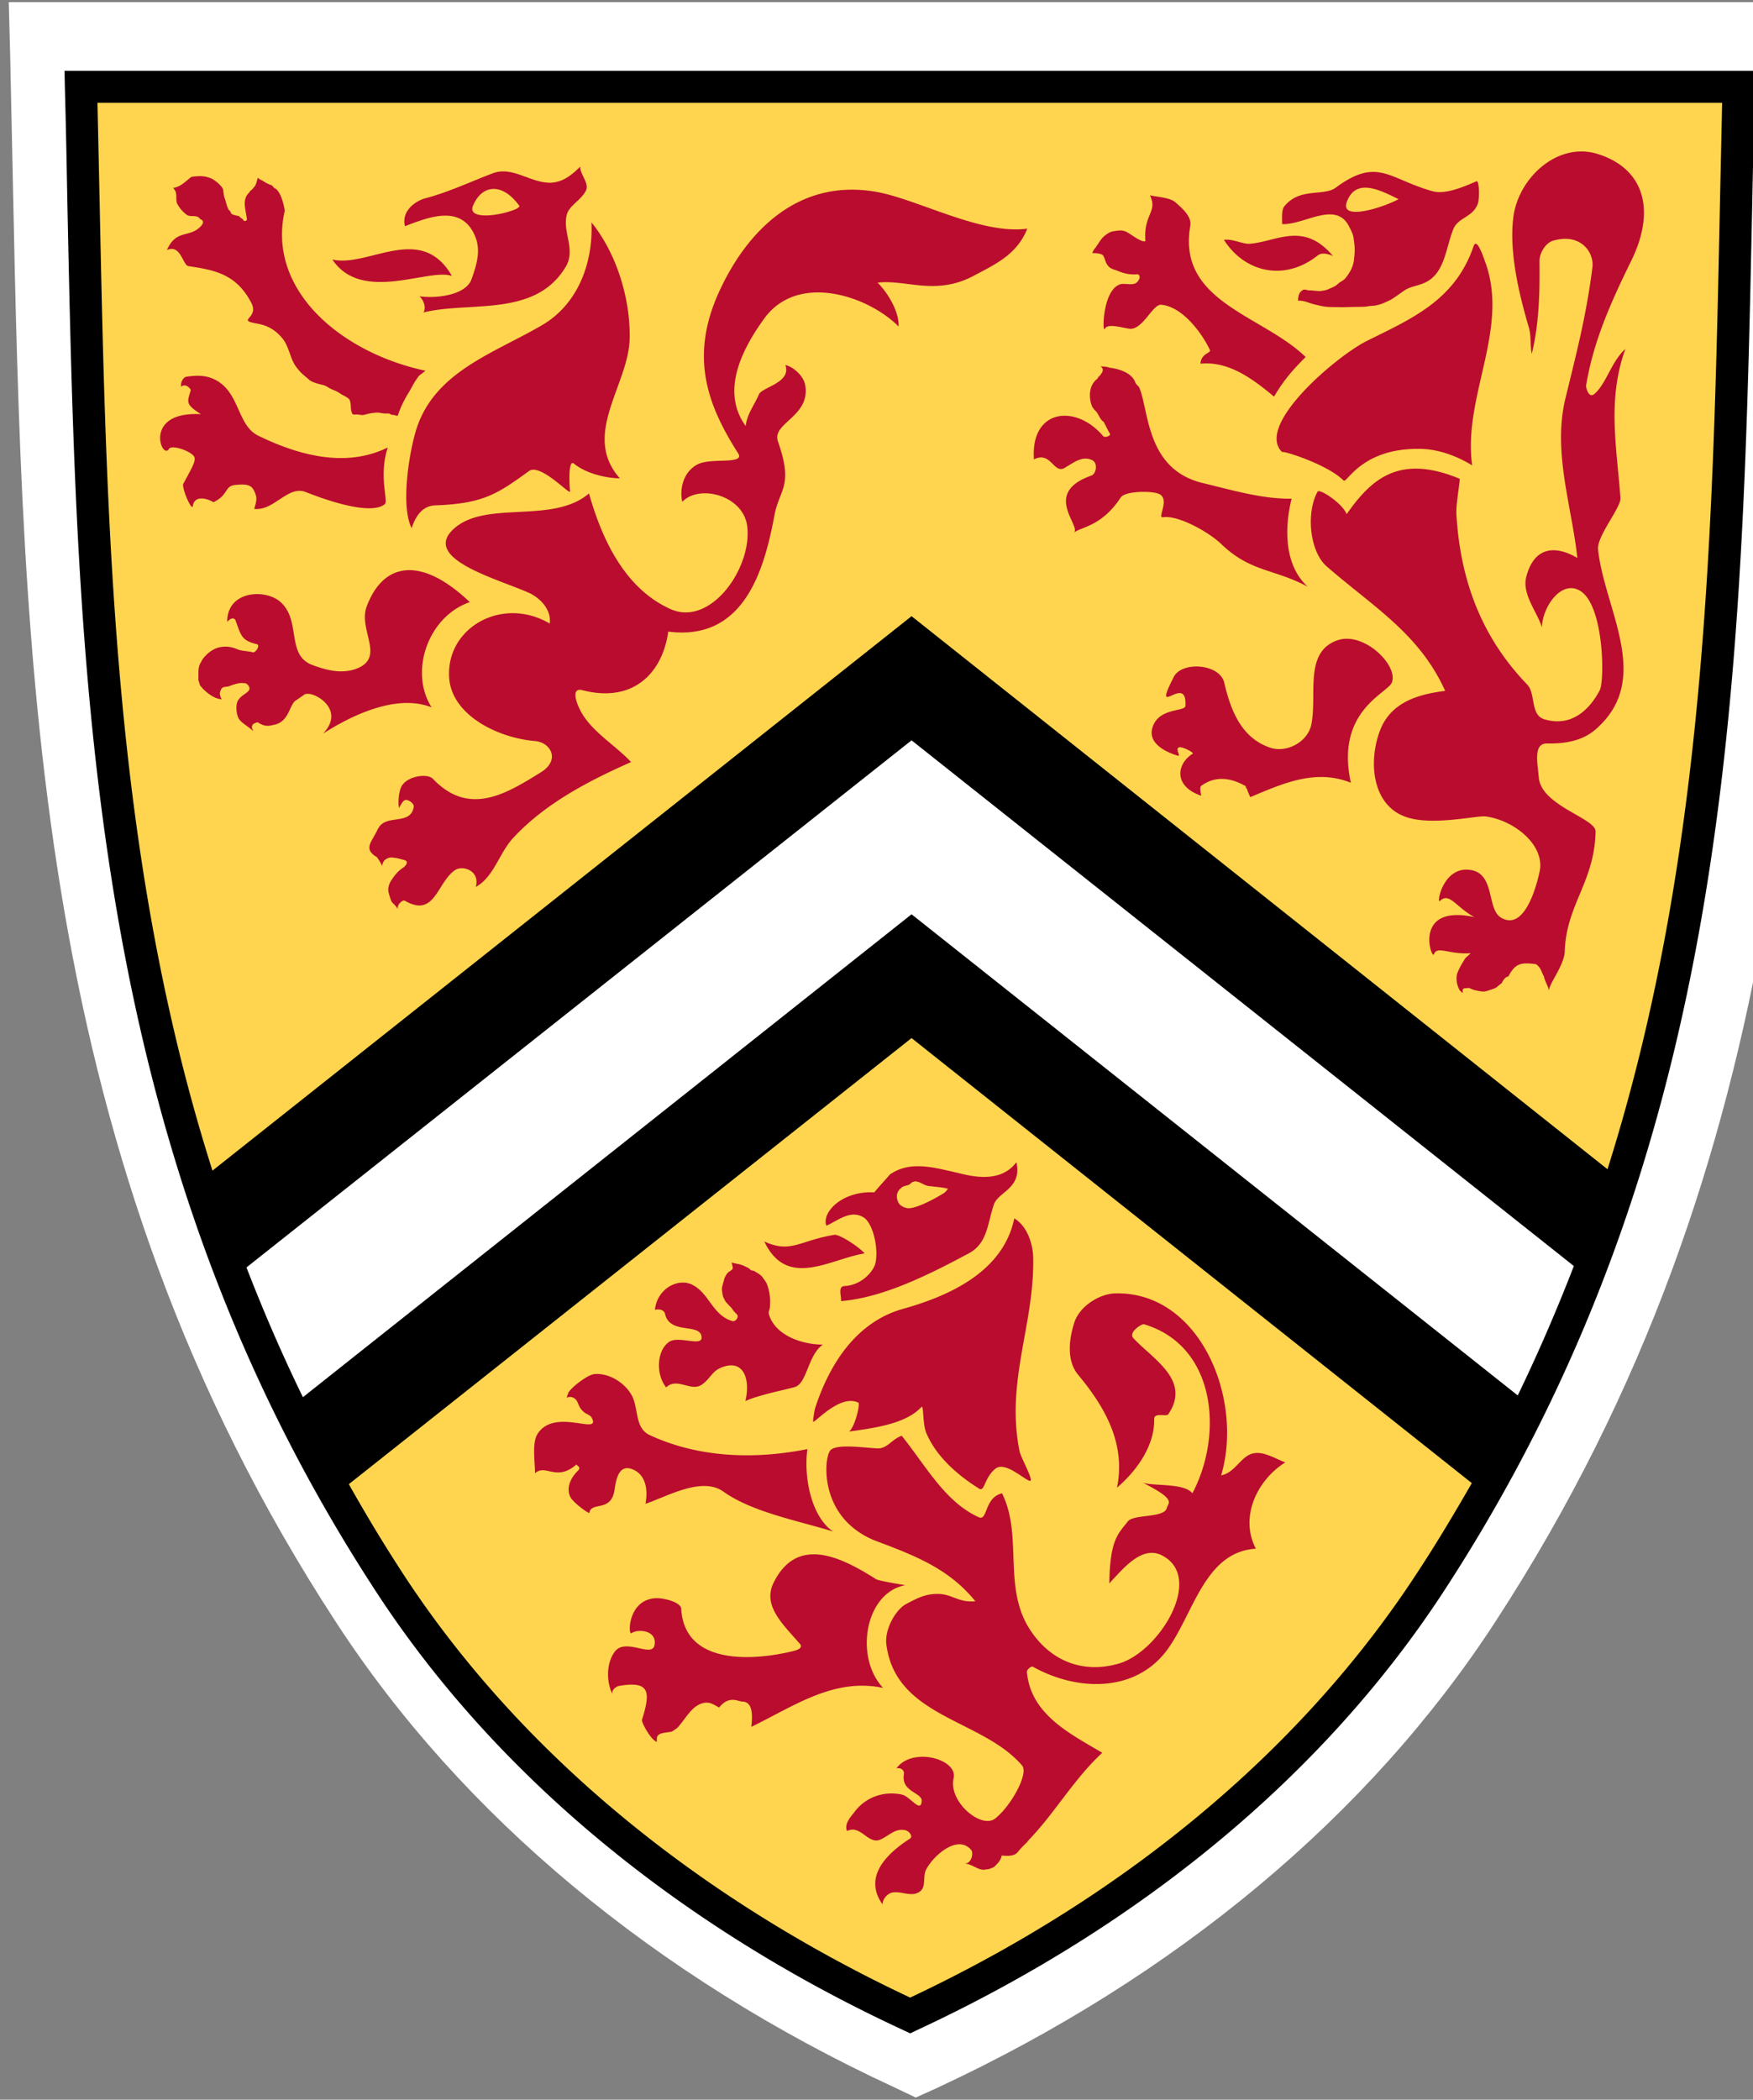 <svg xmlns="http://www.w3.org/2000/svg" viewBox="0 0 50 59.87"><rect x="0" y="0" width="50" height="59.87" fill="#808080" stroke="none"/><path d="M58.2 19.33h5.39l4.72 15.45 5.12-15.52h4.3l5.12 15.52 4.73-15.45h5.25l-7.8 22.99h-4.36l-5.15-14.93-5.16 14.93H66l-7.8-22.99zM91 42.32h5.12l2.09-5.12h9.65l2.09 5.12h5.25l-9.78-22.99h-4.63L91 42.32zm9.01-9.56l3.03-7.4 3.03 7.4h-6.06zm20.66 9.56h5.03v-18.2h6.94v-4.63h-18.92v4.63h6.94v18.2zm15.8 0h17.38v-4.47h-12.39v-4.79h10.76v-4.47h-10.76v-4.63h12.23V19.5h-17.22v22.82zm22.78 0h5.03v-7.3h3.94l4.89 7.3h5.87l-5.57-8.15c2.9-1.07 4.89-3.39 4.89-7.08v-.07c0-2.15-.69-3.94-1.96-5.21-1.5-1.5-3.75-2.32-6.65-2.32h-10.44v22.83zm5.02-11.74v-6.55h4.99c2.44 0 3.95 1.11 3.95 3.26v.07c0 1.92-1.4 3.23-3.85 3.23h-5.09zm19.56 11.74h15.71v-4.57h-10.69V19.49h-5.02v22.83zm16.48-11.35c0 6.49 5.06 11.74 12.1 11.74s12.16-5.31 12.16-11.81v-.06c0-6.49-5.06-11.74-12.1-11.74-7.05 0-12.17 5.32-12.17 11.81v.06m19.03 0c0 3.92-2.8 7.11-6.84 7.11-4.05 0-6.92-3.26-6.92-7.18v-.06c0-3.91 2.8-7.11 6.85-7.11 4.04 0 6.91 3.27 6.91 7.17v.07m6.66 0c0 6.49 5.05 11.74 12.1 11.74 7.04 0 12.16-5.31 12.16-11.81v-.06c0-6.49-5.05-11.74-12.1-11.74-7.04 0-12.16 5.32-12.16 11.81v.06m19.01 0c0 3.92-2.81 7.11-6.85 7.11-4.04 0-6.91-3.26-6.91-7.18v-.06c0-3.91 2.81-7.11 6.85-7.11 4.05 0 6.92 3.27 6.92 7.17v.07M70.95 7.94c0 3.09 1.73 4.67 4.55 4.67s4.61-1.56 4.61-4.75V1.93H77.8v6.03c0 1.67-.86 2.52-2.27 2.52-1.41 0-2.27-.89-2.27-2.6V1.93h-2.31v6.01m15.32 4.51h2.28V5.76l5.09 6.68h1.97V1.93h-2.28v6.48L88.4 1.93h-2.13v10.52zm15.92 0h2.31V1.93h-2.31v10.52zm12.25.07h2.04l4.25-10.59h-2.49l-2.75 7.41-2.75-7.41h-2.55l4.25 10.59zm11.87-.07h8.01v-2.06h-5.71V8.18h4.96V6.12h-4.96V3.99h5.63V1.93h-7.93v10.52zm16.33-5.41V4.02h2.3c1.13 0 1.82.51 1.82 1.5v.03c0 .89-.65 1.49-1.77 1.49h-2.35zm-2.31 5.41h2.31V9.08h1.82l2.25 3.37h2.71l-2.57-3.75c1.34-.5 2.25-1.56 2.25-3.26V5.4c0-.99-.32-1.82-.9-2.4-.69-.69-1.73-1.07-3.07-1.07h-4.81v10.52zm14.09-1.53c1.26 1.13 2.87 1.68 4.46 1.68 2.27 0 3.86-1.17 3.86-3.26v-.03c0-1.83-1.2-2.6-3.33-3.16-1.82-.47-2.27-.69-2.27-1.38v-.03c0-.51.47-.92 1.35-.92.89 0 1.8.39 2.73 1.04l1.2-1.74c-1.07-.86-2.37-1.34-3.91-1.34-2.15 0-3.68 1.26-3.68 3.17v.03c0 2.09 1.37 2.67 3.49 3.22 1.76.45 2.12.75 2.12 1.34v.03c0 .61-.57.99-1.52.99-1.2 0-2.19-.5-3.14-1.28l-1.36 1.64m14.39 1.53h2.31V1.93h-2.31v10.52zm11.34 0h2.31V4.07h3.2V1.93h-8.71v2.13h3.2v8.39zm14.2 0h2.31V8.26l4.04-6.33h-2.63l-2.55 4.22-2.51-4.22h-2.7l4.04 6.37v4.15zm28.26-5.23c0 1.8-1.29 3.28-3.15 3.28-1.86 0-3.19-1.5-3.19-3.31v-.03c0-1.8 1.29-3.28 3.16-3.28 1.86 0 3.19 1.5 3.19 3.31v.03m-8.76 0c0 2.99 2.33 5.41 5.57 5.41 3.25 0 5.6-2.45 5.6-5.44v-.03c0-2.99-2.33-5.41-5.57-5.41s-5.6 2.45-5.6 5.44v.03M230 12.45h2.31V8.38h5.02v-2.1h-5.02V4.04H238v-2.1h-8v10.51z"/><path fill="#FFF" d="M26.12 59.81l-.61-.29c-6.83-3.16-12.34-7.75-15.93-13.27C.94 33.01.66 19.34.36 4.86c-.02-1.1-.05-2.2-.07-3.3L.25.06h51.72l-.04 1.5c-.03 1.11-.05 2.22-.07 3.32-.3 14.47-.59 28.14-9.22 41.38-3.59 5.51-9.09 10.1-15.9 13.27l-.62.28z"/><path fill="#FFD54F" d="M26 17.89L5.74 33.84C2.48 23.75 2.57 13.21 2.31 2.47h47.28c-.26 10.77-.14 21.27-3.42 31.38L26 17.89zm.01 11.47L9.52 42.51s1.01 1.73 1.57 2.59c3.6 5.53 8.96 9.63 14.87 12.37 5.89-2.74 11.24-6.83 14.84-12.37.57-.88 1.11-1.76 1.61-2.65l-16.4-13.09z"/><path fill="#BA0C2F" d="M12.13 10.57c.02 0-.21.16-.19.16-.16.22-.15.24-.28.46-.13.21-.24.43-.31.65-.01.04-.09-.01-.14-.01-.07 0-.09-.04-.13-.04-.23.01-.21-.04-.39-.02-.12.01-.15.02-.31.06-.03.01-.12 0-.16-.01-.04-.01-.14.02-.17-.02-.07-.13-.02-.27-.08-.4-.04-.07-.2-.13-.27-.18-.08-.06-.17-.09-.26-.13-.08-.04-.14-.09-.22-.11-.09-.02-.33-.08-.4-.15-.16-.14-.22-.17-.35-.34-.19-.23-.21-.56-.39-.81-.18-.23-.4-.39-.73-.45-.65-.11.07-.14-.19-.61-.42-.79-1.01-.92-1.78-1.03-.17-.02-.22-.64-.62-.46.27-.6.62-.34.95-.66.18-.18 0-.22 0-.22-.09-.15-.28-.04-.39-.13a.925.925 0 01-.27-.32c-.05-.13.02-.28-.08-.4-.01-.02-.03-.06-.06-.04.2-.01.34-.15.49-.27.02-.02.05-.04.08-.05.15-.02.3-.03.43.01.21.05.27.16.22.12-.15-.13.24.12.24.27 0 .03.02.16.03.19.06.15.07.3.15.38.04.03.02.05.05.08.03.04.17.06.21.07.02.01.05.05.07.06.1.06.04.09.12.08.06-.01.04-.08.03-.13-.03-.21-.12-.48.06-.66.03-.03.04-.07.08-.09.03-.02.06-.07.09-.1.06-.08.06-.17.1-.26 0 .04.11.08.14.1.08.05.15.09.24.12.03.01.07.07.08.08.21.07.31.64.3.66-.51 2.26 1.62 4.04 4.01 4.55m-5.97.27c-.28-.15-.55-.14-.83-.1-.1.01-.19.16-.16.29.11-.12.28.06.27.1-.1.34-.16.39.29.68-1.67-.09-1.11 1.33-.91.99.08-.14.7.09.73.25.02.11-.04.23-.32.74-.06.11.24.8.27.64.05-.33.42-.21.59-.11.43-.21.31-.45.6-.49.45-.05.52.03.61.3.04.12-.03.31-.05.38.56.07.96-.68 1.47-.48.73.29 1.87.65 2.25.35.12-.09-.18-.79.09-1.62-1.2.59-2.54.22-3.66-.32-.64-.28-.54-1.22-1.24-1.6M9.48 7.4c.84 1.26 2.76.23 3.41.47-.88-1.54-2.39-.23-3.41-.47m8.48 2.24c.02-1.12-.37-2.41-1.09-3.3.05 1.15-.38 2.32-1.39 2.92-1.41.83-3.16 1.35-3.64 3.1-.18.64-.41 2.07-.1 2.7.11-.33.3-.64.68-.65 1.36-.05 1.76-.32 2.67-.98.33-.23 1.19.72 1.17.58-.02-.16-.06-.93.11-.79.32.26.85.41 1.31.42-1.11-1.25.26-2.67.28-4m-6.44 14.88c.17.04.04.18-.02.22-.14.09-.24.21-.33.35-.07.1-.11.22-.09.34.02.09.05.18.08.26.02.05.07.08.11.13.02.02.08.1.08.1-.04-.13.15-.27.19-.24.87.51.92-.52 1.44-.87.22-.15.72.02.59.48.52-.28.67-.98 1.08-1.41.9-.97 2.15-1.62 3.35-2.15-.43-.46-1.07-.84-1.39-1.37-.16-.26-.35-.77 0-.68 1.47.38 2.29-.51 2.45-1.67 2.17.28 2.74-1.77 3.03-3.32.14-.75.55-.82.1-2.1-.19-.54.96-.71.77-1.64-.06-.26-.37-.51-.56-.54.18.5-.66.63-.75.83-.14.32-.35.58-.38.91-.71-.98-.13-2.16.53-3.07.97-1.33 2.98-.63 3.83.23.02-.43-.32-.98-.6-1.25.79-.1 1.65.38 2.73-.19.62-.33 1.25-.61 1.54-1.35-1.32.18-3.12-.84-4.31-1.05-2.23-.39-3.72 1.13-4.52 2.94-.79 1.81-.28 3.16.58 4.51.22.34-.76.12-1.15.32-.38.19-.53.66-.44 1.07.48-.51 1.73-.19 1.85.68.16 1.18-1.03 2.89-2.18 2.38-1.23-.55-1.92-1.84-2.33-3.3-1.05.9-2.99.16-3.89 1.04-.86.84 1.33 1.41 2.19 1.8.31.15.63.47.58.87-1.34-.79-2.95.1-2.87 1.53.06 1.07 1.37 1.73 2.45 1.82.45.04.73.54.17.89-.97.6-2.04 1.28-3.08.19-.17-.18-.8-.07-.92.26-.06.16-.08.41-.05.57.06-.1.12-.24.21-.23.1.01.23.12.21.2-.09.54-.79.19-1.01.61-.01.01-.02.02-.02.03-.01.04-.03.06-.05.1-.14.28-.34.46.01.68-.01-.05.17.23.17.27.02-.26.28-.25.28-.25l.15.02.19.05zm-4.56-5.05c.11.02.21.15.12.24s-.23.14-.3.28c-.07.14-.03.4.03.5.06.1.18.17.27.24.02.01.12.1.14.11 0-.04-.08-.09 0-.19.02-.02.11-.06.14-.05.15.1.26.12.44.07a.5.5 0 00.28-.14c.17-.17.18-.35.32-.53l.29-.2c.24-.12 1.2.43.52 1.12.74-.47 2.06-1.16 3.1-.75-.65-1.03-.09-2.6 1.09-3-1.33-1.27-2.44-1.2-2.94.12-.25.66.52 1.43-.25 1.76-.43.18-.87.07-1.28-.08-.8-.28-.31-1.3-.96-1.83-.44-.35-1.49-.29-1.49.59.05-.05.15-.15.23-.06.17.46.17.59.62.7.1.03-.04.25-.12.23-.14-.04-.31-.03-.45-.09a.802.802 0 00-.55-.04c-.12.04-.23.11-.32.2-.03.03-.06.06-.09.1-.04.05-.06.1-.09.15-.06.12-.05.25-.05.37 0 .05-.01.09.01.14.02.04.02.09.04.12.04.04.07.09.12.13.14.13.31.25.5.26-.03-.02-.04-.08-.05-.11-.02-.06 0-.12.03-.18.05-.09.16-.05.24-.09.17-.06.31-.11.45-.07M32.47 7.83c.09.06-.01.23-.11.26-.13.04-.31-.02-.42.02-.5.18-.5 1.41-.43 1.27.07-.16.44-.05.68-.01.39.08.68-.7.93-.68.6.05 1.16.8 1.39 1.29.04.09-.25.09-.27.39.82-.08 1.51.45 2.1.94.29-.5.58-.81.9-1.13-1.23-1.2-3.67-1.56-3.29-3.74.05-.28-.27-.53-.41-.66-.16-.15-.52-.16-.74-.21.23.48-.19.53-.13 1.3 0 .02-.07.01-.1 0-.15-.06-.27-.16-.41-.24-.13-.08-.24-.06-.38-.04-.09.01-.16.05-.23.1-.12.08-.18.19-.26.31-.02.02-.03.05-.05.07-.03.03-.08.11-.08.15.06-.01.26.01.3.06.06.09.06.19.13.28.08.11.15.11.28.16.19.08.36.12.57.1m3.21-.87c-.2.02-.49-.15-.74-.11.6.94 1.74 1.19 2.68.44.1-.08.28-.05.43.02-.84-1-1.6-.41-2.37-.35m3.32 2.78c-.87.44-3.2 2.42-2.39 3.17-.1-.09 1.26.32 1.74.8.1.1.51-.95 2.24-.9.49.02.99.2 1.43.47-.27-1.95 1.05-3.84.39-5.75-.02-.04-.25-.8-.35-.5-.53 1.56-1.8 2.08-3.06 2.71m-3.45 12.7c.17.26-.06-.15.14.3.91-.38 1.86-.82 2.87-.41-.45-2.05 1.05-2.55 1.17-2.86.19-.49-.81-1.47-1.56-1.2-.96.34-.56 1.56-.74 2.41-.1.47-.68.81-1.17.65-.8-.27-1.12-1.02-1.31-1.85-.13-.55-1.21-.62-1.44-.17-.66 1.29.39-.15.33.83-.01.17-.77.04-.94.62-.12.39.26.66.73.8.09.02-.09-.2.03-.24.09-.03.43.15.39.18-.45.28-.57.92.24 1.2.01 0-.06-.23 0-.28.63-.47 1.29.04 1.3.02M21.8 35.4c.65 1.37 1.87.5 2.86.34-.16-.19-.72-.55-.86-.53-.99.16-1.24.54-2 .19m-.4.8c-.05-.05-.11-.07-.17-.1a.664.664 0 00-.2-.06c-.02-.01-.14-.03-.16-.04 0 .04.05.16.02.19-.08.08-.11.06-.17.15-.02.04-.05.08-.06.12-.02.09-.06.19-.07.29 0 .05.02.17.03.21.01.03.06.13.08.16l.11.12c.14.14.03.06.2.23.09.08-.04.23-.12.2-.59-.17-.67-.85-1.2-1.06-.39-.15-.95.15-1.01.74.13-.04.27.01.29.12.14.6 1.02.24 1.04.66.02.28-.65-.05-.92.13-.35.23-.4.91-.09 1.3.32-.3.71.14 1.02-.08.22-.15.29-.37.52-.47.67-.3.87.32.72.94.36-.17 1.22-.34 1.41-.4.35-.1.37-.91.8-1.21-.61 0-1.37-.27-1.54-.87-.02-.06.03-.14.03-.21.02-.23-.01-.45-.09-.66a.922.922 0 00-.05-.08l-.07-.1c-.06-.08-.15-.12-.24-.18-.04-.01-.09-.01-.11-.04m-4.52 4.23c.27.52-1.06-.31-1.55.46-.16.25-.07.81-.07 1.12.3-.28.61.25 1.18-.25.06.06.13.09.04.18-.21.21-.33.48-.22.73.07.17.54.5.55.47.05-.34.63 0 .72-.67.04-.28.12-.74.52-.57.36.15.44.56.36.98.58-.19 1.6-.79 2.22-.35.82.59 2.17.84 3.13 1.14-.64-.44-.84-1.6-.73-2.35-1.51.3-3.1.25-4.5-.4-.38-.18-.33-.62-.45-.99-.13-.41-.65-.79-1.12-.75-.25.02-.86.55-.74.57-.04-.01-.04.08-.06.11.11-.07.26 0 .31.12.04.09.07.18.15.25.07.09.22.11.26.2m3.63 8.26c.29-.36.54-.17.67-.17.31.01.28.44.25.72 1.2-.58 2.35-1.41 3.76-1.11-.82-.86-.53-2.71.63-2.93 0 0-.75-.12-.83-.17-1.01-.64-2.25-1.25-2.92.09-.34.67.28 1.21.75 1.76.08.1-.05.16-.16.19-1.11.28-3.14.45-3.23-1.2-.01-.17-.44-.3-.71-.3-.82.03-.81 1.07-.71 1 .18-.13.73-.09.66.33-.06.39-.82-.21-1.13.19-.25.33-.25.86-.07 1.22-.04-.13.12-.23.2-.24.85-.14.9.15.64.97-.02.06.25.58.43.63-.01-.01-.01-.12.01-.16.02-.04.07-.07.11-.08.09-.03.19-.03.28-.05.04-.01.08-.04.12-.07.07-.04.11-.1.16-.16.2-.25.37-.56.7-.6.15-.01.25.06.39.14m8.77 3.84c.77-.77 1.34-1.8 2.16-2.55-.91-.54-2.04-1.09-2.15-2.3-.01-.08.13-.17.16-.16 1.26.71 2.97.77 3.88-.53.73-1.04 1.05-2.74 2.49-2.83-.48-.92.06-1.98.84-2.46-.27-.1-.61-.32-.9-.26-.36.06-.52.55-.93.63.65-2.19-.61-5.25-3.02-5.19-.45.01-1.04.37-1.18.87-.14.46-.21 1.05.12 1.45.79.95 1.36 1.98 1.11 3.22.56-.48 1.08-1.2 1.06-1.96 0-.19.34-.06.4-.13.66-.97-.42-1.56-.99-2.17-.16-.17.24-.42.3-.4 2.07.62 2.26 3.16 1.38 4.82-.24-.3-1.11-.2-1.41-.3.97.49.72.56.68.72-.07.29-.94.17-1.11.38-.29.37-.51.53-.53 1.77.4-.43.93-1.09 1.5-.8 1.22.62-.06 2.73-1.21 3.08-.98.29-1.89-.02-2.49-.87-.88-1.23-.24-2.73-.86-3.98-.52.13-.4.81-.67.68-.96-.44-1.5-1.46-2.19-2.32-.29.1-.41.37-.69.36-.41-.02-1.18-.14-1.35.06-.19.24-.33 1.98 1.36 2.6 1.15.43 2.06.81 2.78 1.7-.49.04-.65-.2-1.05-.21-.39-.01-.64.14-.93.29-.28.15-.61.7-.56 1.14.26 2.1 2.73 2.13 3.87 3.46.2.22-.3 1.14-.76 1.51-.4.32-1.35-.48-1.19-1.15.12-.54-1.17-.9-1.63-.28.18-.02.23.1.21.18-.08.5.53.51.51.76-.03.35-.33-.14-.57-.19-.52-.11-1.04.08-1.35.5-.09.12-.3.33-.21.54.4-.2.61.43.98.23.23-.11.41-.32.69-.25.11.03.22.18.12.24-.73.47-1.31 1.12-.78 1.87.01-.17.15-.3.26-.33.21-.06.49.09.7.02.34-.11.16-.45.29-.69.2-.38.89-1.01 1.28-.55.07.08.02.39-.19.39.21 0 .41.21.59.17.05-.01.11-.01.15-.03.04-.02.09-.03.12-.06.09-.09.18-.18.2-.31.16.01.35.03.46-.1.1-.13.22-.24.33-.34m-3.6-15.15c-1.33.37-2.08 1.56-2.48 2.74-.03.08-.06.17-.09.47-.01.12.76-.81 1.3-.53.03.12-.11.68-.27.82.69-.1 1.61-.21 2.06-.7.07-.08.03.48.14.74.29.69.92 1.22 1.51 1.59.16.09.14-.31.46-.57.26-.21.74.24.96.34.19.08-.22-.62-.27-.84-.4-1.98.42-3.6.39-5.49 0-.34-.13-.9-.54-1.15-.31 1.5-1.81 2.2-3.17 2.58M14.74 5.95c-.43.2-1.42.34-1.25-.08.25-.61.84-.68 1.33.01 0 0-.03.04-.08.07m.96-.74c-.57.01-1.08-.48-1.64-.27-.64.24-1.26.54-1.95.72-.24.07-.67.34-.56.79.65-.25 1.51-.59 1.93.14.25.44.16.84-.03 1.37-.15.43-.92.56-1.49.49.1.07.21.3.12.46 1.3-.33 3.19.16 4.06-1.31.29-.5-.11-.99.03-1.49.07-.25.4-.4.54-.67.11-.21-.18-.49-.16-.69-.24.24-.5.45-.85.46m24.19.47c-.47.25-1.66.62-1.48.09.25-.71.94-.36 1.48-.09-.05.05.05-.03 0 0m.77 2.37c.55-.26.58-.99.79-1.51.14-.35.55-.33.7-.73.05-.11.05-.68-.04-.64-.35.15-.89.39-1.26.28-1.24-.35-1.56-.98-2.75-.1-.35.26-1.04-.02-1.48.55-.07.1-.05.35-.05.49.62.03 1.52-.67 1.9.05.06.12.13.24.14.37 0 .02.01.05.01.08.03.17.02.34 0 .5-.02.22-.12.39-.26.56-.05.05-.12.08-.17.12-.02.02-.05.04-.07.06-.07.05-.15.08-.22.11-.06.03-.11.04-.18.05-.04.01-.08.01-.11.01l-.22-.02c-.15.01-.17-.07-.27.02-.08.06-.09.17-.1.27.09 0 .19.02.28.05.13.05.27.08.41.11.25.04.29.02.54.03.1 0 .42-.01.53-.01.1 0 .15 0 .26-.02.17-.02.13 0 .32-.05.07-.02.25-.1.32-.14.13-.08.25-.17.38-.26.21-.14.52-.14.71-.3M25.84 34.44a.368.368 0 01-.19-.11.37.37 0 01-.06-.29c.02-.08.07-.13.13-.18.06-.05.15-.05.21-.08.04-.02.06-.06.11-.08.04-.01.07-.02.1-.01.13.02.23.12.36.13.18.02.34.03.52.07.01 0 .02.02.01.02-.04.05-.08.1-.14.13-.21.13-.84.48-1.05.4m1.63-.96c-.83-.19-1.49-.4-2.09.01.02-.01-.46.51-.44.51-.92-.05-1.51.57-1.37.95.34-.15.67-.45 1.04-.25.32.17.47 1.03.34 1.38-.1.25-.43.57-.86.59-.2.01-.09.28-.1.43 1.23-.1 2.57-.79 3.64-1.36.54-.29.53-.84.72-1.4.13-.36.81-.46.64-1.2-.37.49-.97.47-1.52.34m16.71-5.22c-.02-.18.43-.72.45-1.12.04-1.35.85-1.98.88-3.43.01-.38-1.55-.73-1.62-1.54-.03-.4-.17-.98.24-.97.52.01 1.02-.08 1.39-.41 1.63-1.43.25-3.39.06-5.12-.04-.38.66-1.2.64-1.47-.11-1.47-.38-2.81.14-4.25-.41.37-.53.97-.88 1.28-.17.15-.25-.19-.24-.24.21-1.27.71-2.38 1.3-3.58.69-1.43.35-2.59-.94-3.01-1.18-.39-2.32.7-2.44 1.83-.12 1.03.2 2.27.45 3.12.07.25.03.53.08.74.21-.86.23-1.75.22-2.65 0-.22.17-.52.4-.58.77-.22 1.16.33 1.11.76-.17 1.35-.44 2.39-.77 3.74-.37 1.53.18 3.06.34 4.55-.59-.35-1.23-.36-1.46.55-.12.49.32 1 .45 1.43.01-.59.57-1.39 1.11-1.03.66.44.68 2.54.54 2.82-.32.61-.85 1.05-1.58.83-.41-.12-.24-.73-.49-.99-1.31-1.36-1.91-2.98-2.02-4.86-.02-.27.12-1 .09-1.01-1.72-.71-2.51 0-3.22 1.01-.12-.31-.78-.74-.83-.64-.33.6-.23 1.7.26 2.13 1.32 1.15 2.64 1.91 3.38 3.55-.79.1-1.57.33-1.87 1.16-.32.87-.21 2.07.71 2.42.75.29 2.03-.03 2.31 0 .79.1 1.68.79 1.55 1.54-.01.04-.34 1.79-1.1 1.35-.41-.23-.18-1.19-.81-1.35-.84-.2-1.05.97-.94.87.27-.26.45.17.98.46-1.76-.38-1.22 1.23-1.15 1.06.09-.25.41.01 1.04-.03.02 0-.14.13-.15.15-.1.16-.15.24-.22.41-.03.08-.03.17-.02.25.01.09.04.16.08.24.01.02.03.03.04.04.01 0 .03.04.04.04.04.01-.04-.12.07-.13.02 0 .1-.01.12-.01.05.02.11.05.15.06l.14.03c.12.02.16.02.27-.02.09-.03.18-.05.26-.11-.11.08.12-.11.11-.09.11-.23.18-.17.2-.21.19-.36.35-.39.76-.34.04 0 .12.09.14.13.03.04.11.27.1.19.03.19.13.29.15.45M31.64 12.34c.09.08-.13.16-.18.09-.77-.91-2.07-.78-1.97.67.49-.25.56.43.88.24.27-.16.5-.35.78-.22.17.08.12.39-.02.44-1.42.5-.28 1.43-.5 1.63.2-.17.79-.17 1.34-1.01.12-.17.8-.19 1.05-.11.39.12-.03.71.15.68.42-.07 1.3.41 1.67.77.84.8 1.49.69 2.46 1.21-.67-.61-.67-1.67-.46-2.51-.86.01-1.71-.25-2.55-.45-1.61-.4-1.51-2.06-1.8-2.73l-.1-.11c-.08-.28-.43-.4-.7-.44-.03 0-.06-.01-.09-.02-.07-.02-.15-.02-.22-.02.09.03.09.13.04.19-.01.01-.01.03-.02.02.01.03-.03.03-.03.05-.01.02-.04.03-.05.05-.01.01 0 .02-.01.03-.23.17-.26.46-.19.72.02.05.03.1.07.14a.5.5 0 00.07.08c.07.07.11.23.22.3l.16.31z"/><path d="M49.06 5.68c-.2 9.57-.4 18.77-3.21 27.66L26 17.57 6.06 33.38c-2.83-8.9-3.02-18.12-3.22-27.71l-.06-2.74h46.34l-.06 2.75m-8.64 39.17c-3.26 5-8.26 9.19-14.46 12.11-6.21-2.92-11.22-7.1-14.48-12.11a44.79 44.79 0 01-1.53-2.53L26 29.6l15.98 12.69c-.49.85-1 1.71-1.56 2.56M7.03 36.14L26 21.11 44.89 36.1c-.48 1.24-1.01 2.47-1.6 3.69L26 26.07 8.64 39.84c-.6-1.23-1.13-2.46-1.61-3.7M1.84 2.01l.01.47c.03 1.07.05 2.14.07 3.21.29 13.91.56 27.05 8.79 39.67 3.39 5.21 8.6 9.54 15.06 12.53l.19.09.19-.09c6.45-3 11.65-7.33 15.04-12.53 8.22-12.61 8.5-25.75 8.79-39.65.02-1.07.05-2.14.07-3.22l.01-.47H1.84z"/></svg>